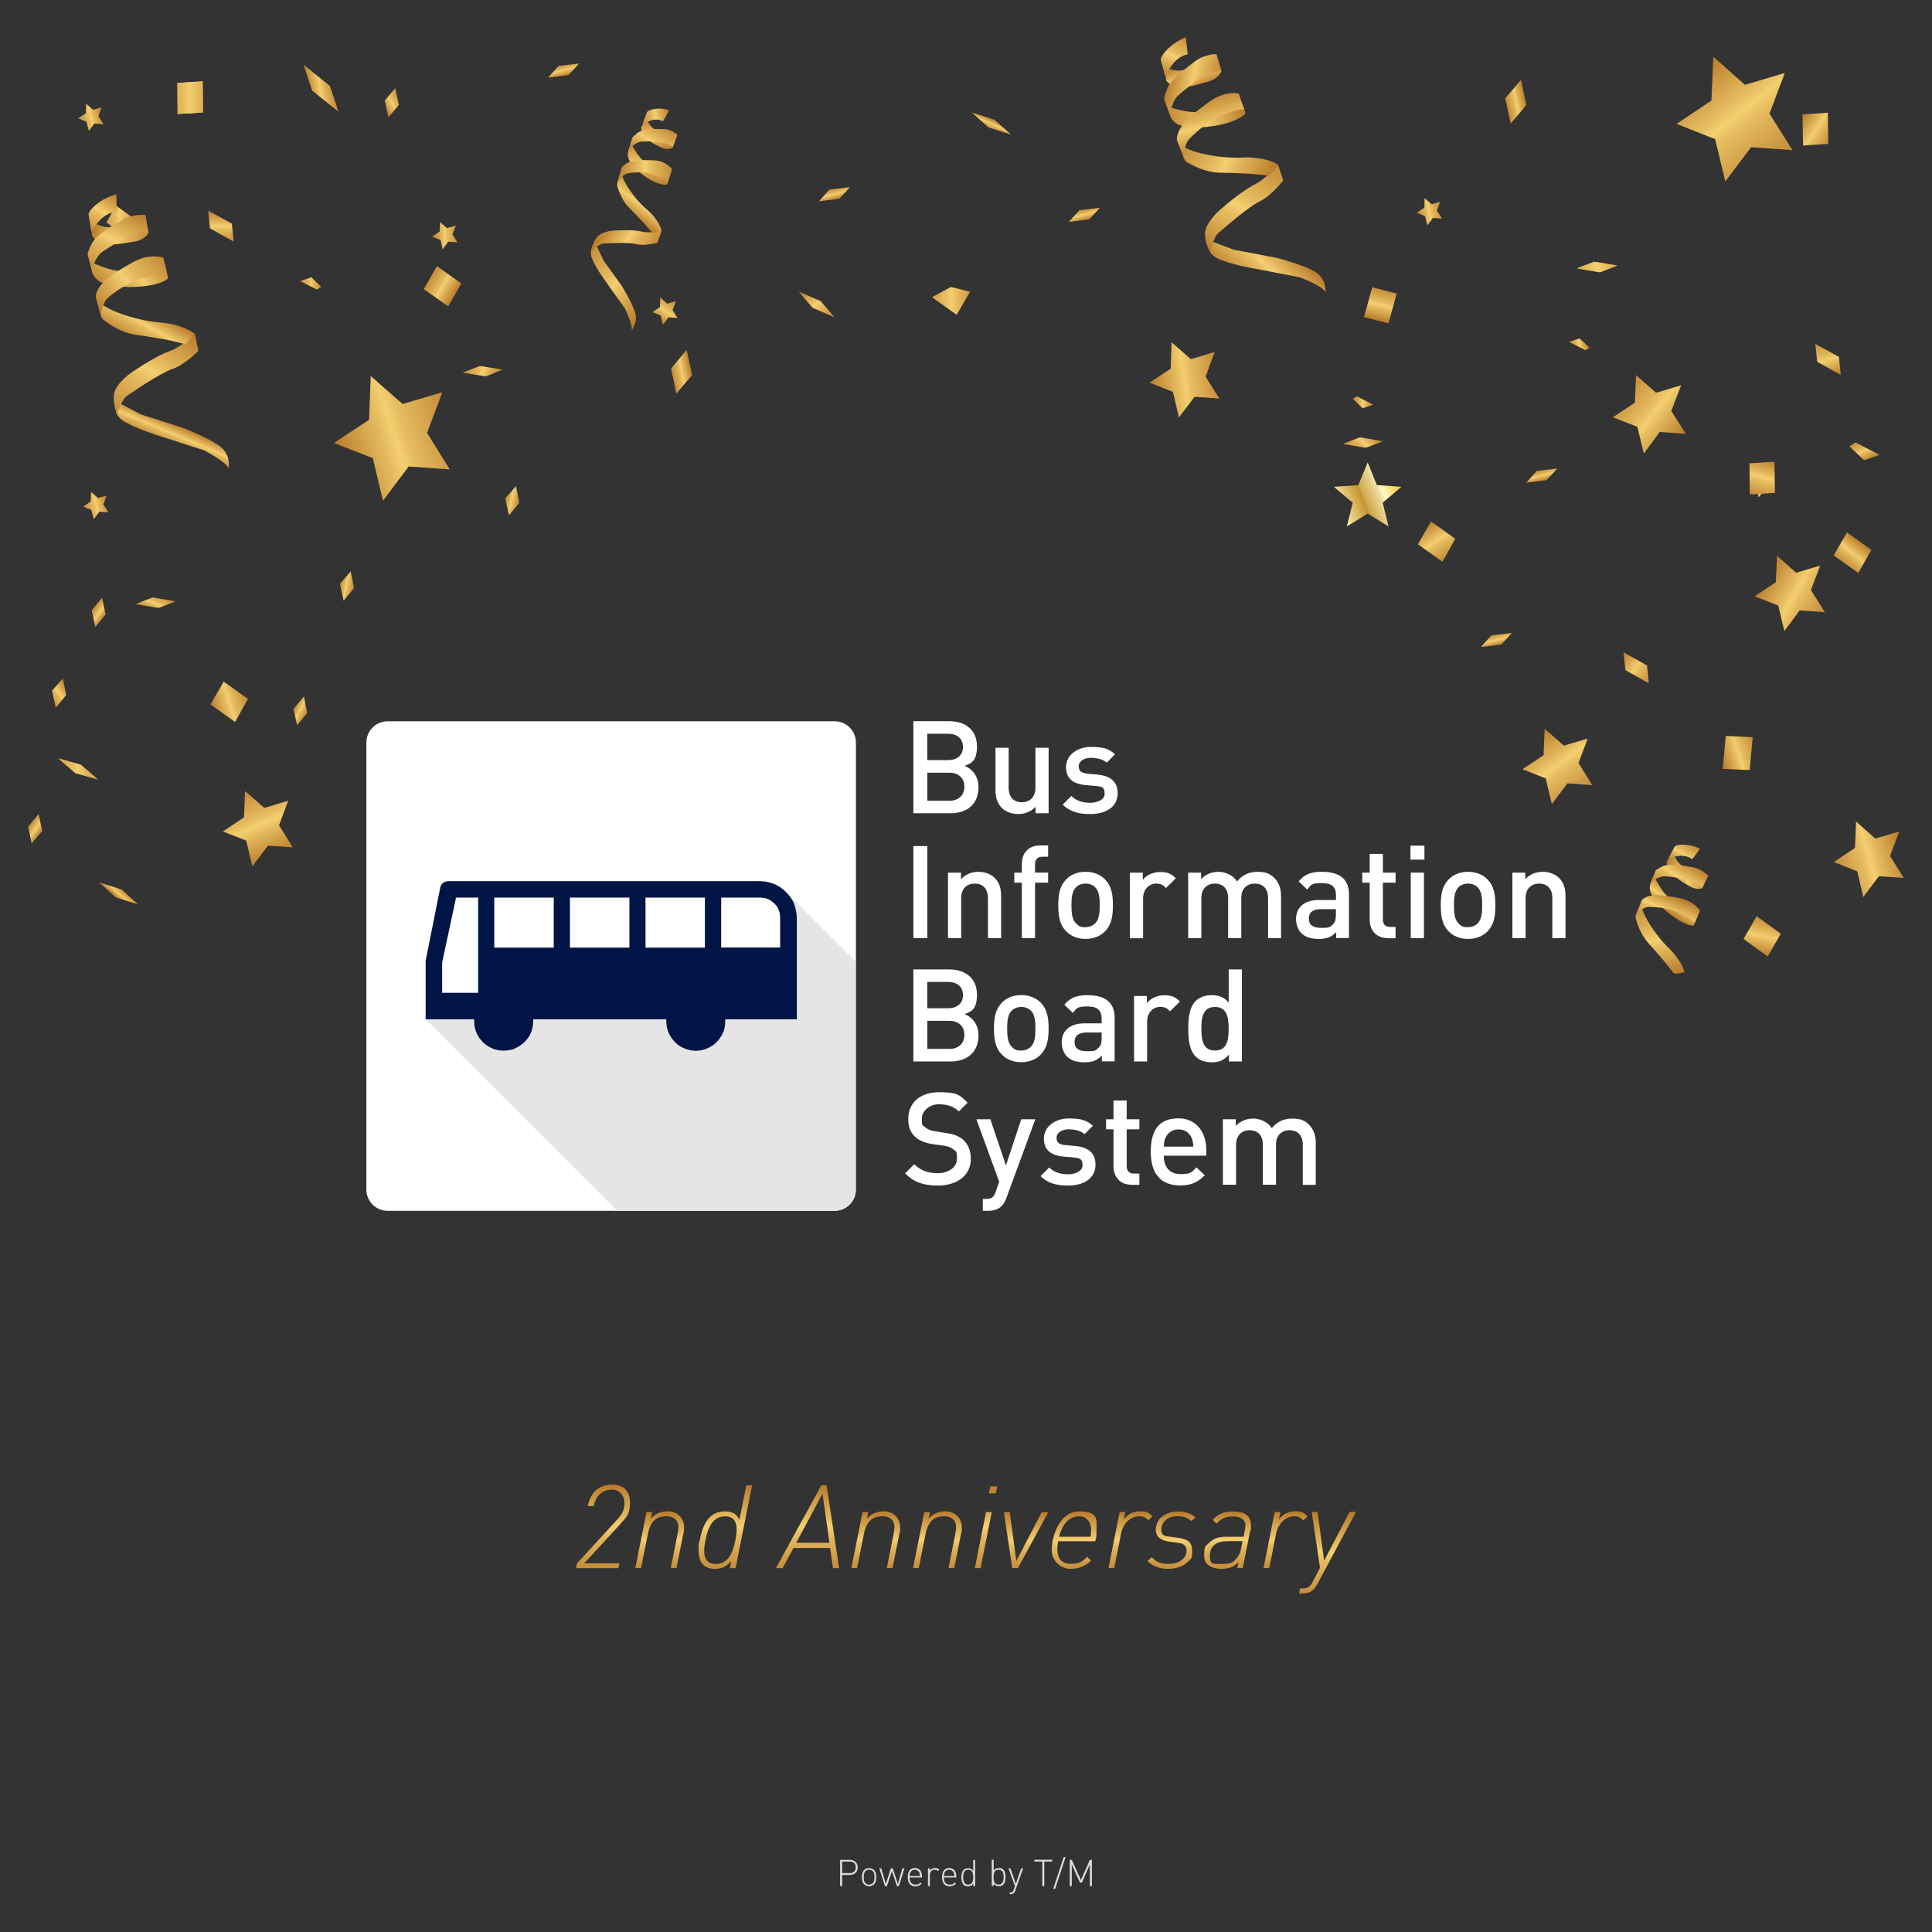 <?xml version="1.0" encoding="UTF-8"?>
<svg id="_レイヤー_1" data-name=" レイヤー 1" xmlns="http://www.w3.org/2000/svg" xmlns:xlink="http://www.w3.org/1999/xlink" version="1.1" viewBox="0 0 1920 1920">
  <rect x="0" y="0" width="1920" height="1920" fill="#333333" stroke="none"/>
  <defs>
    <style>
      .cls-1 {
        fill: url(#Gold_2);
      }

      .cls-1, .cls-2, .cls-3, .cls-4, .cls-5, .cls-6, .cls-7, .cls-8, .cls-9, .cls-10, .cls-11, .cls-12, .cls-13, .cls-14, .cls-15, .cls-16, .cls-17, .cls-18, .cls-19, .cls-20, .cls-21, .cls-22, .cls-23, .cls-24, .cls-25, .cls-26, .cls-27, .cls-28, .cls-29, .cls-30, .cls-31, .cls-32, .cls-33, .cls-34, .cls-35, .cls-36, .cls-37, .cls-38, .cls-39, .cls-40, .cls-41, .cls-42, .cls-43, .cls-44, .cls-45, .cls-46, .cls-47, .cls-48, .cls-49, .cls-50, .cls-51, .cls-52, .cls-53, .cls-54, .cls-55, .cls-56, .cls-57, .cls-58, .cls-59, .cls-60, .cls-61, .cls-62, .cls-63, .cls-64, .cls-65, .cls-66, .cls-67, .cls-68, .cls-69, .cls-70, .cls-71, .cls-72, .cls-73, .cls-74, .cls-75, .cls-76, .cls-77, .cls-78, .cls-79, .cls-80, .cls-81, .cls-82, .cls-83, .cls-84, .cls-85, .cls-86, .cls-87, .cls-88, .cls-89, .cls-90, .cls-91, .cls-92, .cls-93, .cls-94, .cls-95, .cls-96, .cls-97, .cls-98, .cls-99, .cls-100, .cls-101, .cls-102, .cls-103, .cls-104, .cls-105, .cls-106, .cls-107, .cls-108, .cls-109, .cls-110, .cls-111, .cls-112 {
        stroke-width: 0px;
      }

      .cls-113 {
        clip-path: url(#clippath);
      }

      .cls-2 {
        fill: #dcdddd;
      }

      .cls-114 {
        clip-path: url(#clippath-1);
      }

      .cls-115 {
        clip-path: url(#clippath-4);
      }

      .cls-116 {
        clip-path: url(#clippath-3);
      }

      .cls-117 {
        clip-path: url(#clippath-2);
      }

      .cls-118 {
        clip-path: url(#clippath-6);
      }

      .cls-119 {
        clip-path: url(#clippath-5);
      }

      .cls-3 {
        fill: #001545;
      }

      .cls-4 {
        fill: url(#Gold_26);
        fill-rule: evenodd;
      }

      .cls-5 {
        fill: url(#Gold_2-113);
      }

      .cls-6 {
        fill: url(#Gold_2-110);
      }

      .cls-7 {
        fill: url(#Gold_2-114);
      }

      .cls-8 {
        fill: url(#Gold_2-112);
      }

      .cls-9 {
        fill: url(#Gold_2-111);
      }

      .cls-10 {
        fill: url(#Gold_2-108);
      }

      .cls-11 {
        fill: url(#Gold_2-104);
      }

      .cls-12 {
        fill: url(#Gold_2-106);
      }

      .cls-13 {
        fill: url(#Gold_2-109);
      }

      .cls-14 {
        fill: url(#Gold_2-103);
      }

      .cls-15 {
        fill: url(#Gold_2-100);
      }

      .cls-16 {
        fill: url(#Gold_2-107);
      }

      .cls-17 {
        fill: url(#Gold_2-101);
      }

      .cls-18 {
        fill: url(#Gold_2-105);
      }

      .cls-19 {
        fill: url(#Gold_2-102);
      }

      .cls-120 {
        fill: url(#Gold_2-9);
      }

      .cls-20 {
        fill: #fff;
      }

      .cls-21 {
        fill: url(#Gold_2-8);
      }

      .cls-22 {
        fill: url(#Gold_2-6);
      }

      .cls-23 {
        fill: url(#Gold_2-7);
      }

      .cls-24 {
        fill: url(#Gold_2-4);
      }

      .cls-25 {
        fill: url(#Gold_2-3);
      }

      .cls-26 {
        fill: url(#Gold_2-2);
      }

      .cls-27 {
        fill: url(#Gold_2-5);
      }

      .cls-28 {
        fill: url(#Gold_2-76);
      }

      .cls-29 {
        fill: url(#Gold_2-78);
      }

      .cls-30 {
        fill: url(#Gold_2-77);
      }

      .cls-31 {
        fill: url(#Gold_2-69);
      }

      .cls-32 {
        fill: url(#Gold_2-68);
      }

      .cls-33 {
        fill: url(#Gold_2-64);
      }

      .cls-34 {
        fill: url(#Gold_2-65);
      }

      .cls-35 {
        fill: url(#Gold_2-61);
      }

      .cls-36 {
        fill: url(#Gold_2-63);
      }

      .cls-37 {
        fill: url(#Gold_2-62);
      }

      .cls-38 {
        fill: url(#Gold_2-60);
      }

      .cls-39 {
        fill: url(#Gold_2-71);
      }

      .cls-40 {
        fill: url(#Gold_2-79);
      }

      .cls-41 {
        fill: url(#Gold_2-74);
      }

      .cls-42 {
        fill: url(#Gold_2-72);
      }

      .cls-43 {
        fill: url(#Gold_2-73);
      }

      .cls-44 {
        fill: url(#Gold_2-70);
      }

      .cls-45 {
        fill: url(#Gold_2-75);
      }

      .cls-46 {
        fill: url(#Gold_2-67);
      }

      .cls-47 {
        fill: url(#Gold_2-66);
      }

      .cls-48 {
        fill: url(#Gold_2-97);
      }

      .cls-49 {
        fill: url(#Gold_2-98);
      }

      .cls-50 {
        fill: url(#Gold_2-80);
      }

      .cls-51 {
        fill: url(#Gold_2-81);
      }

      .cls-52 {
        fill: url(#Gold_2-91);
      }

      .cls-53 {
        fill: url(#Gold_2-92);
      }

      .cls-54 {
        fill: url(#Gold_2-90);
      }

      .cls-55 {
        fill: url(#Gold_2-89);
      }

      .cls-56 {
        fill: url(#Gold_2-87);
      }

      .cls-57 {
        fill: url(#Gold_2-88);
      }

      .cls-58 {
        fill: url(#Gold_2-86);
      }

      .cls-59 {
        fill: url(#Gold_2-83);
      }

      .cls-60 {
        fill: url(#Gold_2-82);
      }

      .cls-61 {
        fill: url(#Gold_2-84);
      }

      .cls-62 {
        fill: url(#Gold_2-99);
      }

      .cls-63 {
        fill: url(#Gold_2-96);
      }

      .cls-64 {
        fill: url(#Gold_2-85);
      }

      .cls-65 {
        fill: url(#Gold_2-95);
      }

      .cls-66 {
        fill: url(#Gold_2-94);
      }

      .cls-67 {
        fill: url(#Gold_2-93);
      }

      .cls-68 {
        fill: url(#Gold_2-34);
      }

      .cls-69 {
        fill: url(#Gold_2-30);
      }

      .cls-70 {
        fill: url(#Gold_2-38);
      }

      .cls-71 {
        fill: url(#Gold_2-36);
      }

      .cls-72 {
        fill: url(#Gold_2-35);
      }

      .cls-73 {
        fill: url(#Gold_2-37);
      }

      .cls-74 {
        fill: url(#Gold_2-31);
      }

      .cls-75 {
        fill: url(#Gold_2-33);
      }

      .cls-76 {
        fill: url(#Gold_2-32);
      }

      .cls-77 {
        fill: url(#Gold_2-27);
      }

      .cls-78 {
        fill: url(#Gold_2-20);
      }

      .cls-79 {
        fill: url(#Gold_2-26);
      }

      .cls-80 {
        fill: url(#Gold_2-25);
      }

      .cls-81 {
        fill: url(#Gold_2-28);
      }

      .cls-82 {
        fill: url(#Gold_2-23);
      }

      .cls-83 {
        fill: url(#Gold_2-24);
      }

      .cls-84 {
        fill: url(#Gold_2-22);
      }

      .cls-85 {
        fill: url(#Gold_2-21);
      }

      .cls-86 {
        fill: url(#Gold_2-39);
      }

      .cls-87 {
        fill: url(#Gold_2-41);
      }

      .cls-88 {
        fill: url(#Gold_2-48);
      }

      .cls-89 {
        fill: url(#Gold_2-42);
      }

      .cls-90 {
        fill: url(#Gold_2-40);
      }

      .cls-91 {
        fill: url(#Gold_2-46);
      }

      .cls-92 {
        fill: url(#Gold_2-45);
      }

      .cls-93 {
        fill: url(#Gold_2-47);
      }

      .cls-94 {
        fill: url(#Gold_2-43);
      }

      .cls-95 {
        fill: url(#Gold_2-44);
      }

      .cls-96 {
        fill: url(#Gold_2-59);
      }

      .cls-97 {
        fill: url(#Gold_2-19);
      }

      .cls-98 {
        fill: url(#Gold_2-16);
      }

      .cls-99 {
        fill: url(#Gold_2-11);
      }

      .cls-100 {
        fill: url(#Gold_2-14);
      }

      .cls-101 {
        fill: url(#Gold_2-17);
      }

      .cls-102 {
        fill: url(#Gold_2-13);
      }

      .cls-103 {
        fill: url(#Gold_2-10);
      }

      .cls-104 {
        fill: url(#Gold_2-54);
      }

      .cls-105 {
        fill: url(#Gold_2-53);
      }

      .cls-106 {
        fill: url(#Gold_2-51);
      }

      .cls-107 {
        fill: url(#Gold_2-50);
      }

      .cls-108 {
        fill: url(#Gold_2-56);
      }

      .cls-109 {
        fill: url(#Gold_2-58);
      }

      .cls-110 {
        fill: url(#Gold_2-57);
      }

      .cls-111 {
        fill: url(#Gold_2-55);
      }

      .cls-121 {
        fill: url(#Gold_2-29);
      }

      .cls-122 {
        fill: url(#Gold_2-49);
      }

      .cls-123 {
        fill: url(#Gold_2-52);
      }

      .cls-124 {
        fill: url(#Gold_2-18);
      }

      .cls-125 {
        fill: url(#Gold_2-15);
      }

      .cls-126 {
        fill: url(#Gold_2-12);
      }

      .cls-112 {
        fill: #e5e5e5;
      }
    </style>
    <linearGradient id="Gold_26" data-name="Gold 26" x1="775.8" y1="908.2" x2="841" y2="908.2" gradientTransform="translate(2458.9 1018.8) rotate(157.2)" gradientUnits="userSpaceOnUse">
      <stop offset="0" stop-color="#fbc926"/>
      <stop offset=".3" stop-color="#fffbcc"/>
      <stop offset=".3" stop-color="#f8efba"/>
      <stop offset=".4" stop-color="#e7d18d"/>
      <stop offset=".6" stop-color="#cca246"/>
      <stop offset=".6" stop-color="#c3922e"/>
      <stop offset=".9" stop-color="#eed688"/>
      <stop offset="1" stop-color="#fffbcc"/>
    </linearGradient>
    <linearGradient id="Gold_2" data-name="Gold 2" x1="885.7" y1="1141.2" x2="1003.5" y2="1141.2" gradientTransform="translate(1627.9 1245.1) rotate(163)" gradientUnits="userSpaceOnUse">
      <stop offset="0" stop-color="#b77a2a"/>
      <stop offset="0" stop-color="#c48c39"/>
      <stop offset=".4" stop-color="#e6bc60"/>
      <stop offset=".5" stop-color="#f4cf6f"/>
      <stop offset=".6" stop-color="#e6bc60"/>
      <stop offset=".9" stop-color="#c48c39"/>
      <stop offset="1" stop-color="#b77a2a"/>
    </linearGradient>
    <linearGradient id="Gold_2-2" data-name="Gold 2" x1="383.8" y1="1242.7" x2="455.2" y2="1242.7" gradientTransform="translate(1222.9 -68.9) rotate(66)" xlink:href="#Gold_2"/>
    <linearGradient id="Gold_2-3" data-name="Gold 2" x1="1048.8" y1="1272.4" x2="1122" y2="1272.4" gradientTransform="translate(1160.4 2383.6) rotate(-126)" xlink:href="#Gold_2"/>
    <linearGradient id="Gold_2-4" data-name="Gold 2" x1="263" y1="-35.9" x2="288.5" y2="-35.9" gradientTransform="translate(-168.3 218.1) rotate(-14.2)" xlink:href="#Gold_2"/>
    <linearGradient id="Gold_2-5" data-name="Gold 2" x1="173.4" y1="339.4" x2="198.8" y2="339.4" gradientTransform="translate(-168.3 218.1) rotate(-14.2)" xlink:href="#Gold_2"/>
    <linearGradient id="Gold_2-6" data-name="Gold 2" x1="1011.6" y1="1099.6" x2="1036.6" y2="1099.6" gradientTransform="translate(1513.3 1287.4) rotate(177.5)" xlink:href="#Gold_2"/>
    <linearGradient id="Gold_2-7" data-name="Gold 2" x1="618.3" y1="1058.8" x2="644.8" y2="1058.8" gradientTransform="translate(1888.2 440.4) rotate(126.9)" xlink:href="#Gold_2"/>
    <linearGradient id="Gold_2-8" data-name="Gold 2" x1="843.9" y1="1044.1" x2="912.3" y2="1044.1" gradientTransform="translate(2186.8 1292.9) rotate(172.3)" xlink:href="#Gold_2"/>
    <linearGradient id="Gold_2-9" data-name="Gold 2" x1="926.4" y1="299" x2="963.9" y2="299" gradientTransform="matrix(1,0,0,1,0,0)" xlink:href="#Gold_2"/>
    <linearGradient id="Gold_2-10" data-name="Gold 2" x1="926.4" y1="299" x2="963.9" y2="299" gradientTransform="matrix(1,0,0,1,0,0)" xlink:href="#Gold_2"/>
    <clipPath id="clippath">
      <polygon class="cls-103" points="926.4 295.4 945 285.3 963.9 290 950.7 312.7 926.4 295.4"/>
    </clipPath>
    <linearGradient id="Gold_2-11" data-name="Gold 2" x1="915.7" y1="292.6" x2="974.8" y2="292.6" gradientTransform="matrix(1,0,0,1,0,0)" xlink:href="#Gold_2"/>
    <linearGradient id="Gold_2-12" data-name="Gold 2" x1="176.2" y1="97.1" x2="201.8" y2="97.1" gradientTransform="matrix(1,0,0,1,0,0)" xlink:href="#Gold_2"/>
    <linearGradient id="Gold_2-13" data-name="Gold 2" x1="176.2" y1="97.1" x2="201.8" y2="97.1" gradientTransform="matrix(1,0,0,1,0,0)" xlink:href="#Gold_2"/>
    <clipPath id="clippath-1">
      <polygon class="cls-102" points="176.2 82.4 201.5 80.8 201.8 111.8 176.5 113.3 176.2 82.4"/>
    </clipPath>
    <linearGradient id="Gold_2-14" data-name="Gold 2" x1="153.7" y1="97.1" x2="224.3" y2="97.1" gradientTransform="matrix(1,0,0,1,0,0)" xlink:href="#Gold_2"/>
    <linearGradient id="Gold_2-15" data-name="Gold 2" x1="57.8" y1="764.2" x2="97.4" y2="764.2" gradientTransform="matrix(1,0,0,1,0,0)" xlink:href="#Gold_2"/>
    <linearGradient id="Gold_2-16" data-name="Gold 2" x1="57.8" y1="764.2" x2="97.4" y2="764.2" gradientTransform="matrix(1,0,0,1,0,0)" xlink:href="#Gold_2"/>
    <clipPath id="clippath-2">
      <polygon class="cls-98" points="80.4 760.1 97.4 774.7 74.9 768.3 57.8 753.6 80.4 760.1"/>
    </clipPath>
    <linearGradient id="Gold_2-17" data-name="Gold 2" x1="45.4" y1="764.2" x2="109.9" y2="764.2" gradientTransform="matrix(1,0,0,1,0,0)" xlink:href="#Gold_2"/>
    <linearGradient id="Gold_2-18" data-name="Gold 2" x1="105.8" y1="219" x2="132.8" y2="219" gradientTransform="matrix(1,0,0,1,0,0)" xlink:href="#Gold_2"/>
    <linearGradient id="Gold_2-19" data-name="Gold 2" x1="105.8" y1="219" x2="132.8" y2="219" gradientTransform="matrix(1,0,0,1,0,0)" xlink:href="#Gold_2"/>
    <clipPath id="clippath-3">
      <polygon class="cls-97" points="105.8 221 115.3 204.5 132.8 217.1 123.3 233.6 105.8 221"/>
    </clipPath>
    <linearGradient id="Gold_2-20" data-name="Gold 2" x1="97.9" y1="219.1" x2="140.8" y2="219.1" gradientTransform="matrix(1,0,0,1,0,0)" xlink:href="#Gold_2"/>
    <linearGradient id="Gold_2-21" data-name="Gold 2" x1="728.4" y1="201.2" x2="748.1" y2="201.2" gradientTransform="translate(-301 1032.9) rotate(-67.1)" xlink:href="#Gold_2"/>
    <linearGradient id="Gold_2-22" data-name="Gold 2" x1="613.2" y1="136.4" x2="722.1" y2="136.4" gradientTransform="translate(-316.3 864.6) rotate(-57.9)" xlink:href="#Gold_2"/>
    <linearGradient id="Gold_2-23" data-name="Gold 2" x1="694.9" y1="97.7" x2="728.8" y2="97.7" gradientTransform="translate(-291.2 894.8) rotate(-60.7)" xlink:href="#Gold_2"/>
    <linearGradient id="Gold_2-24" data-name="Gold 2" x1="502" y1="49.9" x2="565.2" y2="49.9" gradientTransform="translate(-296.1 592.9) rotate(-42.6)" xlink:href="#Gold_2"/>
    <linearGradient id="Gold_2-25" data-name="Gold 2" x1="680.6" y1="1299.2" x2="765.1" y2="1299.2" gradientTransform="translate(1520 805.5) rotate(139.7)" xlink:href="#Gold_2"/>
    <linearGradient id="Gold_2-26" data-name="Gold 2" x1="1152.9" y1="966.4" x2="1207.8" y2="966.4" gradientTransform="translate(1048.7 1437.4) rotate(-166.8)" xlink:href="#Gold_2"/>
    <linearGradient id="Gold_2-27" data-name="Gold 2" x1="711.2" y1="32.1" x2="784.8" y2="32.1" gradientTransform="translate(-264.6 884.7) rotate(-61.8)" xlink:href="#Gold_2"/>
    <linearGradient id="Gold_2-28" data-name="Gold 2" x1="641.8" y1="-10.9" x2="687.1" y2="-10.9" gradientTransform="translate(-278.7 755.6) rotate(-54.1)" xlink:href="#Gold_2"/>
    <linearGradient id="Gold_2-29" data-name="Gold 2" x1="298.6" y1="281.7" x2="319.1" y2="281.7" gradientTransform="matrix(1,0,0,1,0,0)" xlink:href="#Gold_2"/>
    <linearGradient id="Gold_2-30" data-name="Gold 2" x1="298.6" y1="281.7" x2="319.1" y2="281.7" gradientTransform="matrix(1,0,0,1,0,0)" xlink:href="#Gold_2"/>
    <clipPath id="clippath-4">
      <polygon class="cls-69" points="298.6 279.4 309.3 275.7 319.1 285 315 287.6 298.6 279.4"/>
    </clipPath>
    <linearGradient id="Gold_2-31" data-name="Gold 2" x1="298" y1="280.6" x2="320.5" y2="280.6" gradientTransform="matrix(1,0,0,1,0,0)" xlink:href="#Gold_2"/>
    <linearGradient id="Gold_2-32" data-name="Gold 2" x1="1039.6" y1="1132.9" x2="1054.2" y2="1132.9" gradientTransform="translate(1275.7 1836.1) rotate(-167.1)" xlink:href="#Gold_2"/>
    <linearGradient id="Gold_2-33" data-name="Gold 2" x1="1180.7" y1="1013.3" x2="1195.3" y2="1013.3" gradientTransform="translate(1275.7 1836.1) rotate(-167.1)" xlink:href="#Gold_2"/>
    <linearGradient id="Gold_2-34" data-name="Gold 2" x1="63.2" y1="937.2" x2="77.1" y2="937.2" gradientTransform="translate(584.4 -195.7) rotate(35.4)" xlink:href="#Gold_2"/>
    <linearGradient id="Gold_2-35" data-name="Gold 2" x1="603.2" y1="1327.2" x2="621.7" y2="1327.2" gradientTransform="translate(1616 567.6) rotate(113.5)" xlink:href="#Gold_2"/>
    <linearGradient id="Gold_2-36" data-name="Gold 2" x1="993.3" y1="1131.1" x2="1030.4" y2="1131.1" gradientTransform="translate(1532.9 1472.1) rotate(162.5)" xlink:href="#Gold_2"/>
    <linearGradient id="Gold_2-37" data-name="Gold 2" x1="266.4" y1="490.2" x2="296.3" y2="490.2" gradientTransform="translate(443.4 -280.7) rotate(30.2)" xlink:href="#Gold_2"/>
    <linearGradient id="Gold_2-38" data-name="Gold 2" x1="795.7" y1="860.1" x2="833.7" y2="860.1" gradientTransform="translate(2764 1321.1) rotate(162.4)" xlink:href="#Gold_2"/>
    <linearGradient id="Gold_2-39" data-name="Gold 2" x1="739.9" y1="343.7" x2="759.2" y2="343.7" gradientTransform="translate(-125.2 180.5) rotate(-11.4)" xlink:href="#Gold_2"/>
    <linearGradient id="Gold_2-40" data-name="Gold 2" x1="961.7" y1="1163.5" x2="988.4" y2="1163.5" gradientTransform="translate(1470.4 1077) rotate(170.6)" xlink:href="#Gold_2"/>
    <linearGradient id="Gold_2-41" data-name="Gold 2" x1="396.7" y1="430.6" x2="435.3" y2="430.6" gradientTransform="translate(157.3 -135.7) rotate(11.4)" xlink:href="#Gold_2"/>
    <linearGradient id="Gold_2-42" data-name="Gold 2" x1="1421" y1="431.8" x2="1430.6" y2="431.8" gradientTransform="translate(19.4 1257) rotate(-66.4)" xlink:href="#Gold_2"/>
    <linearGradient id="Gold_2-43" data-name="Gold 2" x1="892.7" y1="1329.2" x2="902.5" y2="1329.2" gradientTransform="translate(1707.5 1101.7) rotate(131.7)" xlink:href="#Gold_2"/>
    <linearGradient id="Gold_2-44" data-name="Gold 2" x1="1821.2" y1="998.4" x2="1892" y2="998.4" gradientTransform="translate(-202.3 404.1) rotate(-16)" xlink:href="#Gold_2"/>
    <linearGradient id="Gold_2-45" data-name="Gold 2" x1="1155" y1="504.1" x2="1192" y2="504.1" gradientTransform="translate(2487.7 -113) rotate(102)" xlink:href="#Gold_2"/>
    <linearGradient id="Gold_2-46" data-name="Gold 2" x1="1329.7" y1="1276.8" x2="1451.2" y2="1276.8" gradientTransform="translate(1589.6 1994.2) rotate(-128.3)" xlink:href="#Gold_2"/>
    <linearGradient id="Gold_2-47" data-name="Gold 2" x1="790.4" y1="1031.5" x2="815.5" y2="1031.5" gradientTransform="translate(2406.7 1067.7) rotate(168.9)" xlink:href="#Gold_2"/>
    <linearGradient id="Gold_2-48" data-name="Gold 2" x1="954" y1="1236.1" x2="1023" y2="1236.1" gradientTransform="translate(2035.3 2153.4) rotate(-150.5)" xlink:href="#Gold_2"/>
    <linearGradient id="Gold_2-49" data-name="Gold 2" x1="1744" y1="479.8" x2="1758.1" y2="479.8" gradientTransform="matrix(1,0,0,1,0,0)" xlink:href="#Gold_2"/>
    <linearGradient id="Gold_2-50" data-name="Gold 2" x1="1744" y1="479.8" x2="1758.1" y2="479.8" gradientTransform="matrix(1,0,0,1,0,0)" xlink:href="#Gold_2"/>
    <clipPath id="clippath-5">
      <polygon class="cls-107" points="1758.1 482 1747.7 494.1 1744 477.7 1754.4 465.6 1758.1 482"/>
    </clipPath>
    <linearGradient id="Gold_2-51" data-name="Gold 2" x1="1739.1" y1="479.9" x2="1763" y2="479.9" gradientTransform="matrix(1,0,0,1,0,0)" xlink:href="#Gold_2"/>
    <linearGradient id="Gold_2-52" data-name="Gold 2" x1="1567.1" y1="265.3" x2="1607.3" y2="265.3" gradientTransform="matrix(1,0,0,1,0,0)" xlink:href="#Gold_2"/>
    <linearGradient id="Gold_2-53" data-name="Gold 2" x1="1567.1" y1="265.3" x2="1607.3" y2="265.3" gradientTransform="matrix(1,0,0,1,0,0)" xlink:href="#Gold_2"/>
    <clipPath id="clippath-6">
      <polygon class="cls-105" points="1584.2 260.1 1607.3 263.9 1590 270.6 1567.1 266.7 1584.2 260.1"/>
    </clipPath>
    <linearGradient id="Gold_2-54" data-name="Gold 2" x1="1536.1" y1="265.2" x2="1638.4" y2="265.2" gradientTransform="matrix(1,0,0,1,0,0)" xlink:href="#Gold_2"/>
    <linearGradient id="Gold_2-55" data-name="Gold 2" x1="1316.1" y1="230.7" x2="1391.1" y2="230.7" gradientTransform="translate(730.4 -614.9) rotate(38.6)" xlink:href="#Gold_2"/>
    <linearGradient id="Gold_2-56" data-name="Gold 2" x1="1627.3" y1="424.3" x2="1646.1" y2="424.3" gradientTransform="translate(-119.7 267.1) rotate(-12)" xlink:href="#Gold_2"/>
    <linearGradient id="Gold_2-57" data-name="Gold 2" x1="1490" y1="705.9" x2="1519.3" y2="705.9" gradientTransform="translate(-188.6 1057.5) rotate(-47)" xlink:href="#Gold_2"/>
    <linearGradient id="Gold_2-58" data-name="Gold 2" x1="1196.7" y1="1152.2" x2="1236.6" y2="1152.2" gradientTransform="translate(1117.2 2184.8) rotate(-122.8)" xlink:href="#Gold_2"/>
    <linearGradient id="Gold_2-59" data-name="Gold 2" x1="1825.7" y1="1038.3" x2="1853.5" y2="1038.3" gradientTransform="translate(-123.2 1326.2) rotate(-51)" xlink:href="#Gold_2"/>
    <linearGradient id="Gold_2-60" data-name="Gold 2" x1="684.6" y1="545.6" x2="715.6" y2="545.6" gradientTransform="translate(2065.2 -250.5) rotate(103.5)" xlink:href="#Gold_2"/>
    <linearGradient id="Gold_2-61" data-name="Gold 2" x1="1670.8" y1="1127.8" x2="1708.8" y2="1127.8" gradientTransform="translate(207.3 1795.6) rotate(-74.3)" xlink:href="#Gold_2"/>
    <linearGradient id="Gold_2-62" data-name="Gold 2" x1="1284.3" y1="149.2" x2="1306.2" y2="149.2" gradientTransform="translate(1404.9 -777) rotate(63.3)" xlink:href="#Gold_2"/>
    <linearGradient id="Gold_2-63" data-name="Gold 2" x1="1597" y1="181.7" x2="1616.4" y2="181.7" gradientTransform="translate(-101.8 267.4) rotate(-12.4)" xlink:href="#Gold_2"/>
    <linearGradient id="Gold_2-64" data-name="Gold 2" x1="900.8" y1="1071" x2="921.3" y2="1071" gradientTransform="translate(2208.1 1517.2) rotate(-177)" xlink:href="#Gold_2"/>
    <linearGradient id="Gold_2-65" data-name="Gold 2" x1="240.6" y1="678.2" x2="251.9" y2="678.2" gradientTransform="translate(1157.1 -335.3) rotate(75.8)" xlink:href="#Gold_2"/>
    <linearGradient id="Gold_2-66" data-name="Gold 2" x1="425.9" y1="447.5" x2="437.2" y2="447.5" gradientTransform="translate(1157.1 -335.3) rotate(75.8)" xlink:href="#Gold_2"/>
    <linearGradient id="Gold_2-67" data-name="Gold 2" x1="506.7" y1="211.8" x2="518" y2="211.8" gradientTransform="translate(1157.1 -335.3) rotate(75.8)" xlink:href="#Gold_2"/>
    <linearGradient id="Gold_2-68" data-name="Gold 2" x1="869.5" y1="-165.3" x2="880.8" y2="-165.3" gradientTransform="translate(1157.1 -335.3) rotate(75.8)" xlink:href="#Gold_2"/>
    <linearGradient id="Gold_2-69" data-name="Gold 2" x1="1016.9" y1="-81.4" x2="1028.1" y2="-81.4" gradientTransform="translate(1157.1 -335.3) rotate(75.8)" xlink:href="#Gold_2"/>
    <linearGradient id="Gold_2-70" data-name="Gold 2" x1="1130" y1="122.9" x2="1167.5" y2="122.9" gradientTransform="translate(1551 -767.1) rotate(70.6)" xlink:href="#Gold_2"/>
    <linearGradient id="Gold_2-71" data-name="Gold 2" x1="1011" y1="1213.5" x2="1049.6" y2="1213.5" gradientTransform="translate(1729.1 2252.2) rotate(-143.4)" xlink:href="#Gold_2"/>
    <linearGradient id="Gold_2-72" data-name="Gold 2" x1="1157.2" y1="1295.2" x2="1194.8" y2="1295.2" gradientTransform="translate(2055.8 1859.5) rotate(-146)" xlink:href="#Gold_2"/>
    <linearGradient id="Gold_2-73" data-name="Gold 2" x1="1242.7" y1="838.6" x2="1283.6" y2="838.6" gradientTransform="translate(840.6 1818.4) rotate(-124.7)" xlink:href="#Gold_2"/>
    <linearGradient id="Gold_2-74" data-name="Gold 2" x1="75.4" y1="1141.5" x2="89.4" y2="1141.5" gradientTransform="translate(612.3 -164.6) rotate(34.4)" xlink:href="#Gold_2"/>
    <linearGradient id="Gold_2-75" data-name="Gold 2" x1="1085.9" y1="816.1" x2="1100" y2="816.1" gradientTransform="translate(894.4 1933.4) rotate(-152.7)" xlink:href="#Gold_2"/>
    <linearGradient id="Gold_2-76" data-name="Gold 2" x1="241.4" y1="413.3" x2="264.1" y2="413.3" gradientTransform="translate(-387.9 501.6) rotate(-35.8)" xlink:href="#Gold_2"/>
    <linearGradient id="Gold_2-77" data-name="Gold 2" x1="742.6" y1="1206.8" x2="763" y2="1206.8" gradientTransform="translate(1648.2 764.1) rotate(149.7)" xlink:href="#Gold_2"/>
    <linearGradient id="Gold_2-78" data-name="Gold 2" x1="1056.8" y1="217.8" x2="1087.1" y2="217.8" gradientTransform="translate(-20 1292) rotate(-88.8)" xlink:href="#Gold_2"/>
    <linearGradient id="Gold_2-79" data-name="Gold 2" x1="366.5" y1="496.7" x2="448.3" y2="496.7" gradientTransform="translate(599.5 -357.4) rotate(38.5)" xlink:href="#Gold_2"/>
    <linearGradient id="Gold_2-80" data-name="Gold 2" x1="1177.3" y1="922.5" x2="1231.8" y2="922.5" gradientTransform="translate(1173 1653.5) rotate(-148.7)" xlink:href="#Gold_2"/>
    <linearGradient id="Gold_2-81" data-name="Gold 2" x1="559.4" y1="1059.1" x2="590" y2="1059.1" gradientTransform="translate(1830.3 360) rotate(126)" xlink:href="#Gold_2"/>
    <linearGradient id="Gold_2-82" data-name="Gold 2" x1="368.3" y1="868.1" x2="403.9" y2="868.1" gradientTransform="translate(1553.7 -114.7) rotate(96.9)" xlink:href="#Gold_2"/>
    <linearGradient id="Gold_2-83" data-name="Gold 2" x1="966.2" y1="1102.9" x2="1020.8" y2="1102.9" gradientTransform="translate(1672.5 1237.3) rotate(178)" xlink:href="#Gold_2"/>
    <linearGradient id="Gold_2-84" data-name="Gold 2" x1="317.2" y1="743.3" x2="346.3" y2="743.3" gradientTransform="translate(1360 -273.2) rotate(84)" xlink:href="#Gold_2"/>
    <linearGradient id="Gold_2-85" data-name="Gold 2" x1="501.1" y1="1028.2" x2="539.5" y2="1028.2" gradientTransform="translate(1795.9 250.4) rotate(122.3)" xlink:href="#Gold_2"/>
    <linearGradient id="Gold_2-86" data-name="Gold 2" x1="708" y1="95" x2="736.6" y2="95" gradientTransform="translate(-77.1 122.2) rotate(-8)" xlink:href="#Gold_2"/>
    <linearGradient id="Gold_2-87" data-name="Gold 2" x1="1475.1" y1="526.1" x2="1532.2" y2="526.1" gradientTransform="translate(-144.6 1017.3) rotate(-47.5)" xlink:href="#Gold_2"/>
    <linearGradient id="Gold_2-88" data-name="Gold 2" x1="555.6" y1="724.3" x2="665" y2="724.3" gradientTransform="translate(2164.6 26.2) rotate(119.1)" xlink:href="#Gold_2"/>
    <linearGradient id="Gold_2-89" data-name="Gold 2" x1="963.6" y1="139.2" x2="1059" y2="139.2" gradientTransform="translate(355.6 -385) rotate(24.4)" xlink:href="#Gold_2"/>
    <linearGradient id="Gold_2-90" data-name="Gold 2" x1="1163.1" y1="110.1" x2="1238.9" y2="110.1" gradientTransform="translate(-1.2 1.9) rotate(0)" xlink:href="#Gold_2"/>
    <linearGradient id="Gold_2-91" data-name="Gold 2" x1="603.3" y1="341.7" x2="653" y2="341.7" gradientTransform="translate(1357.9 -574.5) rotate(74)" xlink:href="#Gold_2"/>
    <linearGradient id="Gold_2-92" data-name="Gold 2" x1="1461.6" y1="922.8" x2="1488.9" y2="922.8" gradientTransform="translate(937.9 1795) rotate(-113.8)" xlink:href="#Gold_2"/>
    <linearGradient id="Gold_2-93" data-name="Gold 2" x1="1003.5" y1="1126.8" x2="1053.5" y2="1126.8" gradientTransform="translate(1963.2 1396.1) rotate(-168.3)" xlink:href="#Gold_2"/>
    <linearGradient id="Gold_2-94" data-name="Gold 2" x1="497.5" y1="726" x2="542.3" y2="726" gradientTransform="translate(2051.5 -65) rotate(117.8)" xlink:href="#Gold_2"/>
    <linearGradient id="Gold_2-95" data-name="Gold 2" x1="1266.1" y1="554.6" x2="1339.5" y2="554.6" gradientTransform="translate(1951.4 -449.5) rotate(79.3)" xlink:href="#Gold_2"/>
    <linearGradient id="Gold_2-96" data-name="Gold 2" x1="985.4" y1="616.5" x2="1007.7" y2="616.5" gradientTransform="translate(2724.4 402.2) rotate(123.3)" xlink:href="#Gold_2"/>
    <linearGradient id="Gold_2-97" data-name="Gold 2" x1="1432" y1="1298.6" x2="1465.2" y2="1298.6" gradientTransform="translate(-116.5 1701.2) rotate(-66)" xlink:href="#Gold_2"/>
    <linearGradient id="Gold_2-98" data-name="Gold 2" x1="821.6" y1="994.3" x2="863.3" y2="994.3" gradientTransform="translate(2491.6 1884.6) rotate(-178.4)" xlink:href="#Gold_2"/>
    <linearGradient id="Gold_2-99" data-name="Gold 2" x1="1501.5" y1="1248.7" x2="1537.7" y2="1248.7" gradientTransform="translate(-194.5 1501.7) rotate(-58.1)" xlink:href="#Gold_2"/>
    <linearGradient id="Gold_2-100" data-name="Gold 2" x1="960.7" y1="604.1" x2="986.9" y2="604.1" gradientTransform="translate(2709.6 359.7) rotate(122.9)" xlink:href="#Gold_2"/>
    <linearGradient id="Gold_2-101" data-name="Gold 2" x1="599.4" y1="1558.4" x2="599.4" y2="1475.4" gradientTransform="matrix(1,0,0,1,0,0)" xlink:href="#Gold_2"/>
    <linearGradient id="Gold_2-102" data-name="Gold 2" x1="655.7" y1="1558.4" x2="655.7" y2="1502" gradientTransform="matrix(1,0,0,1,0,0)" xlink:href="#Gold_2"/>
    <linearGradient id="Gold_2-103" data-name="Gold 2" x1="720.8" y1="1559.1" x2="720.8" y2="1476.1" gradientTransform="matrix(1,0,0,1,0,0)" xlink:href="#Gold_2"/>
    <linearGradient id="Gold_2-104" data-name="Gold 2" x1="802.5" y1="1558.4" x2="802.5" y2="1476.1" gradientTransform="matrix(1,0,0,1,0,0)" xlink:href="#Gold_2"/>
    <linearGradient id="Gold_2-105" data-name="Gold 2" x1="870.3" y1="1558.4" x2="870.3" y2="1502" gradientTransform="matrix(1,0,0,1,0,0)" xlink:href="#Gold_2"/>
    <linearGradient id="Gold_2-106" data-name="Gold 2" x1="931.7" y1="1558.4" x2="931.7" y2="1502" gradientTransform="matrix(1,0,0,1,0,0)" xlink:href="#Gold_2"/>
    <linearGradient id="Gold_2-107" data-name="Gold 2" x1="980" y1="1558.4" x2="980" y2="1477" gradientTransform="matrix(1,0,0,1,0,0)" xlink:href="#Gold_2"/>
    <linearGradient id="Gold_2-108" data-name="Gold 2" x1="1019.7" y1="1558.4" x2="1019.7" y2="1502.7" gradientTransform="matrix(1,0,0,1,0,0)" xlink:href="#Gold_2"/>
    <linearGradient id="Gold_2-109" data-name="Gold 2" x1="1067.6" y1="1559.1" x2="1067.6" y2="1502" gradientTransform="matrix(1,0,0,1,0,0)" xlink:href="#Gold_2"/>
    <linearGradient id="Gold_2-110" data-name="Gold 2" x1="1123.5" y1="1558.4" x2="1123.5" y2="1502" gradientTransform="matrix(1,0,0,1,0,0)" xlink:href="#Gold_2"/>
    <linearGradient id="Gold_2-111" data-name="Gold 2" x1="1164.2" y1="1559.1" x2="1164.2" y2="1502" gradientTransform="matrix(1,0,0,1,0,0)" xlink:href="#Gold_2"/>
    <linearGradient id="Gold_2-112" data-name="Gold 2" x1="1219.9" y1="1559.1" x2="1219.9" y2="1502" gradientTransform="matrix(1,0,0,1,0,0)" xlink:href="#Gold_2"/>
    <linearGradient id="Gold_2-113" data-name="Gold 2" x1="1277.6" y1="1558.4" x2="1277.6" y2="1502" gradientTransform="matrix(1,0,0,1,0,0)" xlink:href="#Gold_2"/>
    <linearGradient id="Gold_2-114" data-name="Gold 2" x1="1319.3" y1="1583.6" x2="1319.3" y2="1502.7" gradientTransform="matrix(1,0,0,1,0,0)" xlink:href="#Gold_2"/>
  </defs>
  <g>
    <g>
      <path class="cls-20" d="M385.2,716.8h444.3c11.6,0,21.1,9.4,21.1,21.1v444.3c0,11.6-9.4,21.1-21.1,21.1h-444.3c-11.6,0-21.1-9.4-21.1-21.1v-444.4c.1-11.6,9.5-21,21.1-21Z"/>
      <path class="cls-112" d="M850.3,955.6v226.6c0,11.6-9.4,21.1-21.1,21.1h-216l-190.1-190.3h48.1v2.2l.4,4.7,1.1,4.5,1.8,4.2,2.3,3.6,3,3.5,3.3,2.8,3.9,2.4,4.3,1.9,4.4,1,4.8.4,4.8-.4,4.5-1,4.1-1.9,3.9-2.4,3.4-2.8,3-3.5,2.4-3.6,1.8-4.2,1.1-4.5.4-4.7v-2.2h132.2v2.1l.4,4.7,1.1,4.5,1.8,4.1,2.4,3.8,2.9,3.5,3.3,2.9,3.8,2.3,4.3,1.8,4.5,1.2,4.8.4,4.8-.4,4.5-1.2,4.2-1.8,3.9-2.3,3.4-2.9,2.9-3.5,2.4-3.8,1.9-4.1,1-4.5.4-4.7v-2.1h71.1v-101.4l-.4-5.2-1.2-5.1-1.7-4.7-2.6-4.5-3.1-3.9,67.4,67.4Z"/>
      <path class="cls-3" d="M791.4,906.4l-1.2-5.1-1.7-4.7-2.6-4.5-3.1-3.9-3.6-3.5-4.1-3.2-4.3-2.4-4.9-1.8-5.1-1.2-5.4-.4h-310.3l-2.1.4-1.8.6-1.6,1.4-1.1,1.4-.8,1.8-14.7,73.5v58.2h48.2v2.2l.4,4.7,1.1,4.5,1.8,4.2,2.3,3.6,3,3.5,3.3,2.8,3.9,2.4,4.3,1.9,4.4,1,4.8.4,4.8-.4,4.5-1,4.1-1.9,3.9-2.4,3.4-2.8,3-3.5,2.4-3.6,1.8-4.2,1.1-4.5.4-4.7v-2.2h132.2v2.1l.4,4.7,1.1,4.5,1.8,4.1,2.4,3.8,2.9,3.5,3.3,2.9,3.8,2.3,4.3,1.8,4.5,1.2,4.8.4,4.8-.4,4.5-1.2,4.2-1.8,3.9-2.3,3.4-2.9,2.9-3.5,2.4-3.8,1.9-4.1,1-4.5.4-4.7v-2.1h71.1v-101.4l-.5-5.2ZM475.2,986.6h-35.8v-30l13.8-64.6h22v94.6ZM550.3,941.7h-59.1v-49.7h59.1v49.7ZM625.5,941.7h-59.1v-49.7h59.1v49.7ZM700.5,941.7h-59v-49.7h59v49.7ZM775.4,941.6h-58.7v-49.6h38.8l4.1.4,3.7,1.1,3.3,1.9,2.9,2.4,2.5,2.8,1.8,3.4,1.1,3.7.4,3.9v30h.1Z"/>
    </g>
    <g>
      <path class="cls-20" d="M944.7,808.2h-37v-91.5h35.6c17,0,27.6,9.6,27.6,25s-6.2,17-12.3,19.4c7.1,2.8,13.8,9.6,13.8,21.2,0,17-11.5,25.9-27.7,25.9h0ZM942.1,729.2h-20.6v26.2h20.6c8.9,0,14.9-4.6,14.9-13.1s-6-13.1-14.9-13.1h0ZM943.4,767.9h-21.8v27.9h21.8c9.6,0,15-5.9,15-14s-5.4-13.9-15-13.9Z"/>
      <path class="cls-20" d="M1029.2,808.2v-6.5c-4.5,4.9-10.8,7.3-17.3,7.3s-12.2-2.2-16.1-5.9c-5-4.9-6.5-11-6.5-18.4v-41.6h13.1v39.7c0,10.2,5.8,14.5,13.1,14.5s13.5-4.5,13.5-14.5v-39.7h13.1v65.1h-12.9Z"/>
      <path class="cls-20" d="M1083.5,809c-10.7,0-19.7-1.8-27.4-9.4l8.6-8.6c5.3,5.4,12.3,6.8,18.8,6.8s14.3-2.8,14.3-9-2.4-7.1-8.7-7.7l-10.4-.9c-12.3-1.2-19.3-6.5-19.3-18s10.9-19.9,24.5-19.9,18.1,2,24.2,7.3l-8.2,8.3c-4.1-3.5-9.9-4.8-16.1-4.8s-11.8,3.3-11.8,8.3,2.6,6.8,9,7.5l9.1.8c13.5,1.2,20.6,7.1,20.6,18.5,0,13.8-11.6,20.8-27.2,20.8h0Z"/>
      <path class="cls-20" d="M907.7,932.3v-91.5h13.9v91.5h-13.9Z"/>
      <path class="cls-20" d="M981.8,932.3v-39.7c0-10.2-5.8-14.5-13.1-14.5s-13.5,4.5-13.5,14.5v39.7h-13.1v-65.1h12.9v6.5c4.5-4.9,10.8-7.3,17.3-7.3s12.2,2.2,16.1,5.9c5,4.9,6.5,11,6.5,18.4v41.6h-13.1Z"/>
      <path class="cls-20" d="M1028.6,877.2v55.1h-13.1v-55.1h-7.5v-10h7.5v-8.9c0-9.4,5.7-18.1,17.9-18.1h8.2v11.2h-5.8c-4.9,0-7.2,2.8-7.2,7.6v8.2h13v10h-13Z"/>
      <path class="cls-20" d="M1098.3,925.4c-4.2,4.4-10.7,7.7-19.5,7.7s-15.2-3.3-19.4-7.7c-6.2-6.4-7.7-14.7-7.7-25.7s1.5-19.1,7.7-25.6c4.2-4.4,10.5-7.7,19.4-7.7s15.3,3.3,19.5,7.7c6.2,6.4,7.7,14.6,7.7,25.6s-1.5,19.3-7.7,25.7ZM1088.4,881.8c-2.4-2.4-5.8-3.7-9.6-3.7s-7.1,1.3-9.5,3.7c-4,4-4.5,10.8-4.5,17.9s.5,13.9,4.5,17.9,5.7,3.8,9.5,3.8,7.2-1.4,9.6-3.8c4-4,4.5-10.8,4.5-17.9s-.5-13.9-4.5-17.9Z"/>
      <path class="cls-20" d="M1158.8,882.5c-2.9-3-5.3-4.4-9.8-4.4-7.1,0-13,5.7-13,14.7v39.6h-13.1v-65.1h12.8v7.1c3.3-4.6,10-7.8,17.3-7.8s11.1,1.7,15.5,6.2l-9.7,9.7h0Z"/>
      <path class="cls-20" d="M1260.2,932.3v-39.7c0-10.2-5.8-14.5-13.1-14.5s-13.5,4.5-13.5,13.9v40.3h-13.1v-39.7c0-10.2-5.8-14.5-13.1-14.5s-13.5,4.5-13.5,14.5v39.7h-13.1v-65.1h12.8v6.5c4.4-4.8,10.8-7.3,17.3-7.3s14.4,3.2,18.5,9.5c5.3-6.4,11.8-9.5,20.4-9.5s12.6,2.2,16.4,5.9c5,4.9,6.9,11,6.9,18.4v41.6h-12.9Z"/>
      <path class="cls-20" d="M1327.9,932.3v-5.9c-4.8,4.8-9.2,6.7-17.3,6.7s-13.5-1.9-17.5-5.9c-3.3-3.5-5.1-8.5-5.1-14,0-10.9,7.6-18.8,22.6-18.8h17.1v-4.6c0-8.3-4-12.2-14.3-12.2s-10.5,1.8-14.3,6.4l-8.5-8.1c6-7.2,12.3-9.5,23.2-9.5,18,0,26.8,7.7,26.8,22.3v43.5h-12.7ZM1327.6,903.5h-15c-8,0-11.9,3.3-11.9,9.4s3.7,9.2,12.3,9.2,8.3-.5,11.8-3.7c2.1-1.9,2.8-5,2.8-9.6v-5.3h0Z"/>
      <path class="cls-20" d="M1379.1,932.3c-12.2,0-17.9-8.7-17.9-18.1v-37h-7.4v-10h7.4v-18.6h13.1v18.6h12.6v10h-12.6v36.4c0,4.8,2.3,7.6,7.2,7.6h5.4v11.2h-7.8Z"/>
      <path class="cls-20" d="M1401.7,854.3v-13.9h13.9v13.9h-13.9ZM1402,932.3v-65.1h13.1v65.1h-13.1Z"/>
      <path class="cls-20" d="M1478.4,925.4c-4.2,4.4-10.7,7.7-19.5,7.7s-15.2-3.3-19.4-7.7c-6.2-6.4-7.7-14.7-7.7-25.7s1.5-19.1,7.7-25.6c4.2-4.4,10.5-7.7,19.4-7.7s15.3,3.3,19.5,7.7c6.2,6.4,7.7,14.6,7.7,25.6s-1.5,19.3-7.7,25.7ZM1468.5,881.8c-2.4-2.4-5.8-3.7-9.6-3.7s-7.1,1.3-9.5,3.7c-4,4-4.5,10.8-4.5,17.9s.5,13.9,4.5,17.9,5.7,3.8,9.5,3.8,7.2-1.4,9.6-3.8c4-4,4.5-10.8,4.5-17.9s-.5-13.9-4.5-17.9Z"/>
      <path class="cls-20" d="M1542.7,932.3v-39.7c0-10.2-5.8-14.5-13.1-14.5s-13.5,4.5-13.5,14.5v39.7h-13.1v-65.1h12.8v6.5c4.5-4.9,10.8-7.3,17.3-7.3s12.2,2.2,16.1,5.9c5,4.9,6.6,11,6.6,18.4v41.6h-13.1Z"/>
      <path class="cls-20" d="M944.7,1054.9h-37v-91.5h35.6c17,0,27.6,9.6,27.6,25s-6.2,17-12.3,19.4c7.1,2.8,13.8,9.6,13.8,21.2,0,16.9-11.5,25.8-27.7,25.9h0ZM942.1,975.8h-20.6v26.2h20.6c8.9,0,14.9-4.6,14.9-13.1s-6-13-14.9-13.1h0ZM943.4,1014.5h-21.8v27.9h21.8c9.6,0,15-5.9,15-14s-5.4-13.9-15-13.9Z"/>
      <path class="cls-20" d="M1034.4,1047.9c-4.2,4.4-10.7,7.7-19.5,7.7s-15.2-3.3-19.4-7.7c-6.2-6.4-7.7-14.7-7.7-25.7s1.5-19.1,7.7-25.6c4.2-4.4,10.5-7.7,19.4-7.7s15.3,3.3,19.5,7.7c6.2,6.4,7.7,14.6,7.7,25.6s-1.6,19.3-7.7,25.7ZM1024.5,1004.4c-2.4-2.4-5.8-3.7-9.6-3.7s-7.1,1.3-9.5,3.7c-4,4-4.5,10.8-4.5,17.9s.5,13.9,4.5,17.9,5.7,3.8,9.5,3.8,7.2-1.4,9.6-3.8c4-4,4.5-10.8,4.5-17.9s-.5-14-4.5-17.9Z"/>
      <path class="cls-20" d="M1095,1054.9v-5.9c-4.8,4.8-9.2,6.7-17.3,6.7s-13.5-1.9-17.5-5.9c-3.3-3.5-5.1-8.5-5.1-14,0-10.9,7.6-18.8,22.6-18.8h17.1v-4.6c0-8.3-4-12.2-14.3-12.2s-10.5,1.8-14.3,6.4l-8.5-8.1c6-7.2,12.3-9.5,23.2-9.5,18,0,26.8,7.7,26.8,22.3v43.5h-12.7ZM1094.8,1026.1h-15c-8,0-11.9,3.3-11.9,9.4s3.7,9.2,12.3,9.2,8.3-.5,11.8-3.7c2.1-1.9,2.8-5,2.8-9.6v-5.3h0Z"/>
      <path class="cls-20" d="M1162.8,1005c-2.9-3-5.3-4.4-9.8-4.4-7.1,0-13,5.7-13,14.7v39.6h-13v-65.1h12.8v7.1c3.3-4.6,10-7.8,17.3-7.8s11.1,1.7,15.5,6.2l-9.8,9.7h0Z"/>
      <path class="cls-20" d="M1221.3,1054.9v-6.9c-4.9,5.9-10.2,7.7-17.2,7.7s-12.3-2.2-15.9-5.8c-6.3-6.4-7.3-16.8-7.3-27.6s1-21.1,7.3-27.5c3.6-3.6,9.2-5.8,15.8-5.8s12.3,1.7,17.1,7.3v-32.9h13.1v91.5h-12.9ZM1207.5,1000.7c-11.9,0-13.6,10-13.6,21.6s1.7,21.7,13.6,21.7,13.5-10.2,13.5-21.7-1.7-21.6-13.5-21.6Z"/>
      <path class="cls-20" d="M931.9,1178.2c-13.8,0-23.5-3.2-32.4-12.1l9.1-9.1c6.7,6.7,14.3,8.9,23.5,8.9s18.9-5.1,18.9-14.1-1-7.3-3.6-9.5c-2.3-2.1-5.4-3.2-10-3.8l-10.8-1.5c-7.5-1.2-13.2-3.5-17.2-7.3-4.5-4.1-6.8-10-6.8-17.6,0-15.9,11.6-26.7,30.6-26.7s20.6,3.1,28.4,10.4l-8.7,8.7c-5.7-5.4-12.3-7.1-20.2-7.1s-16.6,5.9-16.6,14.3.9,6.4,3.3,8.5c2.3,2.1,5,3.3,10,4.1l10.9,1.7c8.3,1.3,13,3.2,17,6.8,4.9,4.5,7.5,10.8,7.5,18.8,0,16.6-13.6,26.6-32.9,26.6h0Z"/>
      <path class="cls-20" d="M1000.2,1190.4c-1.3,3.6-2.8,6.2-4.8,8.1-3.6,3.6-8.3,4.8-13.4,4.8h-5.3v-11.8h3.3c5.5,0,7.5-1.7,9.4-6.9l3.6-10.2-22.7-62.1h13.9l15.5,45.9,15.2-45.9h14l-28.7,78.1h0Z"/>
      <path class="cls-20" d="M1061.5,1178.2c-10.7,0-19.7-1.8-27.4-9.4l8.6-8.6c5.3,5.4,12.3,6.8,18.8,6.8s14.3-2.8,14.3-9-2.4-7.1-8.7-7.7l-10.4-.9c-12.3-1.2-19.3-6.6-19.3-18s10.9-19.9,24.5-19.9,18.1,2.1,24.2,7.3l-8.2,8.3c-4.1-3.5-9.9-4.8-16.1-4.8s-11.8,3.3-11.8,8.3,2.6,6.8,9,7.4l9.1.8c13.5,1.2,20.6,7.1,20.6,18.5,0,13.8-11.7,20.9-27.2,20.9h0Z"/>
      <path class="cls-20" d="M1124.5,1177.4c-12.2,0-17.9-8.7-17.9-18.1v-37h-7.4v-10h7.4v-18.6h13.1v18.6h12.6v10h-12.6v36.4c0,4.8,2.3,7.6,7.2,7.6h5.4v11.2h-7.8Z"/>
      <path class="cls-20" d="M1156.6,1148.6c0,11.3,5.8,18.2,16.6,18.2s11.2-2.1,15.8-6.7l8.3,7.8c-6.7,6.7-13,10.2-24.4,10.2-16.3,0-29.3-8.6-29.3-33.4s10.9-33.3,27.6-33.3,27.6,12.6,27.6,31.6v5.5h-42.2ZM1184.1,1130.6c-2.2-4.9-6.7-8.2-12.8-8.2s-10.8,3.3-13,8.2c-1.3,2.8-1.5,4.9-1.7,8.9h29.3c-.2-4-.5-6.1-1.8-8.9Z"/>
      <path class="cls-20" d="M1294.7,1177.4v-39.7c0-10.2-5.8-14.5-13.1-14.5s-13.5,4.5-13.5,13.9v40.3h-13.1v-39.7c0-10.2-5.8-14.5-13.1-14.5s-13.5,4.5-13.5,14.5v39.7h-13.1v-65.1h12.8v6.6c4.4-4.8,10.8-7.3,17.3-7.3s14.4,3.2,18.5,9.5c5.3-6.4,11.8-9.5,20.4-9.5s12.6,2.2,16.4,5.9c5,4.9,6.9,11.1,6.9,18.4v41.6h-12.9Z"/>
    </g>
  </g>
  <g>
    <path class="cls-2" d="M844.5,1863.3h-7.6v11.1h-2v-26.1h9.6c4.5,0,7.9,2.8,7.9,7.5s-3.3,7.5-7.9,7.5ZM844.3,1850h-7.4v11.5h7.4c3.6,0,6.1-1.8,6.1-5.8s-2.4-5.7-6.1-5.7Z"/>
    <path class="cls-2" d="M868.6,1872.6c-1.3,1.3-2.9,1.9-4.9,1.9s-3.6-.7-4.9-1.9c-1.9-1.9-2.2-4.6-2.2-7.1s.3-5.2,2.2-7.1c1.3-1.3,2.9-1.9,4.9-1.9s3.6.7,4.9,1.9c1.9,1.9,2.2,4.6,2.2,7.1s-.3,5.3-2.2,7.1ZM867.4,1859.6c-1-1-2.2-1.5-3.7-1.5s-2.7.5-3.7,1.5c-1.5,1.5-1.6,3.8-1.6,5.9s0,4.4,1.6,5.9,2.2,1.5,3.7,1.5,2.7-.5,3.7-1.5c1.5-1.5,1.6-3.8,1.6-5.9s0-4.4-1.6-5.9Z"/>
    <path class="cls-2" d="M893.3,1874.4h-1.9l-5-14.8-5,14.8h-1.9l-5.7-17.7h2l4.5,15.5,5.1-15.5h1.8l5.1,15.5,4.5-15.5h2l-5.5,17.7h0Z"/>
    <path class="cls-2" d="M903.9,1865.9c0,4.5,2,7,5.8,7s3.4-.6,4.9-2.1l1.4,1.1c-1.8,1.8-3.5,2.7-6.4,2.7-4.9,0-7.5-3.2-7.5-9.1s2.6-9.1,7.1-9.1,7.1,3.2,7.1,8.6v.8h-12.4ZM913.7,1861.1c-.8-1.9-2.5-3-4.6-3s-3.7,1.1-4.6,3c-.5,1.1-.5,1.7-.6,3.3h10.4c-.1-1.7-.2-2.3-.6-3.3h0Z"/>
    <path class="cls-2" d="M928.8,1858.1c-3,0-4.7,2.5-4.7,5.4v10.9h-1.9v-17.7h1.9v2.3c1-1.7,3.1-2.6,5.2-2.6s3,.4,4.3,1.7l-1.4,1.4c-1.1-1.1-1.9-1.4-3.4-1.4h0Z"/>
    <path class="cls-2" d="M938,1865.9c0,4.5,2,7,5.8,7s3.4-.6,4.9-2.1l1.4,1.1c-1.8,1.8-3.5,2.7-6.4,2.7-4.9,0-7.5-3.2-7.5-9.1s2.6-9.1,7.1-9.1,7.1,3.2,7.1,8.6v.8h-12.4ZM947.8,1861.1c-.8-1.9-2.5-3-4.6-3s-3.7,1.1-4.6,3c-.5,1.1-.5,1.7-.6,3.3h10.4c0-1.7-.1-2.3-.6-3.3h0Z"/>
    <path class="cls-2" d="M967.2,1874.4v-2.3c-1.6,2.1-3.2,2.5-5.2,2.5s-3.4-.6-4.3-1.5c-1.8-1.8-2.3-4.7-2.3-7.5s.5-5.7,2.3-7.5c.9-.9,2.5-1.5,4.3-1.5s3.7.4,5.2,2.5v-10.7h1.9v26.1h-1.9ZM962.2,1858.1c-4.3,0-5,3.7-5,7.4s.7,7.4,5,7.4,5-3.7,5-7.4-.7-7.4-5-7.4Z"/>
    <path class="cls-2" d="M997,1873c-.9.9-2.5,1.5-4.3,1.5s-3.7-.4-5.2-2.5v2.3h-1.9v-26.1h1.9v10.7c1.6-2.1,3.2-2.5,5.2-2.5s3.4.6,4.3,1.5c1.8,1.8,2.3,4.7,2.3,7.5s-.5,5.8-2.3,7.6h0ZM992.4,1858.1c-4.3,0-5,3.7-5,7.4s.7,7.4,5,7.4,5-3.7,5-7.4-.7-7.4-5-7.4Z"/>
    <path class="cls-2" d="M1008.8,1879.2c-.3.9-.7,1.7-1.2,2.1-.9.8-2.2,1.1-3.3,1.1h-.9v-1.7h.7c2,0,2.6-.7,3.2-2.4l1.4-3.9-6.5-17.7h2l5.3,15.5,5.3-15.5h2l-8,22.5h0Z"/>
    <path class="cls-2" d="M1037.8,1850v24.4h-2v-24.4h-7.8v-1.8h17.6v1.8h-7.8Z"/>
    <path class="cls-2" d="M1048.6,1877.1h-1.9l10.4-31.6h1.9l-10.4,31.6Z"/>
    <path class="cls-2" d="M1083.1,1874.4v-21.5l-7.9,17.9h-2l-8.1-17.9v21.5h-2v-26.1h2l9.1,20.1,8.9-20.1h2v26.1h-2Z"/>
  </g>
  <g>
    <polygon class="cls-4" points="1359.2 459.5 1368.3 482.1 1392.7 483.8 1374.1 499.6 1379.9 523.2 1359.2 510.4 1338.5 523.2 1344.3 499.6 1325.6 483.8 1349.9 482.1 1359.2 459.5"/>
    <polygon class="cls-1" points="447 466.5 406.1 463.6 380.6 497.6 370.5 455.3 331.8 440.2 366.8 417.2 368.4 373.7 400.1 401.5 439.6 389.8 424.4 430.2 447 466.5"/>
    <polygon class="cls-26" points="291 842.1 266.3 840.4 250.8 861 244.7 835.4 221.5 826.3 242.5 812.3 243.5 786.1 262.7 802.9 286.4 795.7 277.3 820.2 291 842.1"/>
    <polygon class="cls-25" points="1582.4 780.3 1557.7 778.5 1542.2 799.1 1536.1 773.6 1513 764.4 1534 750.5 1535 724.2 1554.1 741 1577.8 734 1568.7 758.3 1582.4 780.3"/>
    <polygon class="cls-24" points="102.9 123.4 93.8 122.8 88.3 130.2 85.9 121 77.6 117.6 85.3 112.6 85.6 103.1 92.6 109.2 101.1 106.6 97.8 115.5 102.9 123.4"/>
    <polygon class="cls-27" points="107.8 509.2 98.7 508.6 93.2 516 90.8 506.8 82.6 503.5 90.2 498.4 90.5 488.9 97.5 495 106 492.5 102.7 501.3 107.8 509.2"/>
    <polygon class="cls-22" points="454.6 240.9 445.4 240.2 439.9 247.8 437.8 238.5 429.3 235.2 436.9 230.1 437.2 220.6 444.2 226.7 453.1 224.1 449.7 233 454.6 240.9"/>
    <polygon class="cls-23" points="673.3 316 664.4 315.3 658.9 322.7 656.5 313.5 648.3 310.2 655.9 305.2 656.2 295.7 663.2 301.8 671.8 299.2 668.4 308.1 673.3 316"/>
    <polygon class="cls-21" points="1211.8 396.1 1187.2 394.3 1171.6 414.9 1165.6 389.4 1142.3 380.3 1163.4 366.4 1164.3 340.1 1183.5 356.9 1207.2 349.8 1198.1 374.3 1211.8 396.1"/>
    <g>
      <polygon class="cls-120" points="926.4 295.4 945 285.3 963.9 290 950.7 312.7 926.4 295.4"/>
      <g class="cls-113">
        <polygon class="cls-99" points="935.9 240.2 915.7 300.5 954.4 345 974.8 284.9 935.9 240.2"/>
      </g>
    </g>
    <g>
      <polygon class="cls-126" points="176.2 82.4 201.5 80.8 201.8 111.8 176.5 113.3 176.2 82.4"/>
      <g class="cls-114">
        <polygon class="cls-100" points="224.3 59.1 166.2 76 153.7 135.1 211.9 118.4 224.3 59.1"/>
      </g>
    </g>
    <g>
      <polygon class="cls-125" points="80.4 760.1 97.4 774.7 74.9 768.3 57.8 753.6 80.4 760.1"/>
      <g class="cls-117">
        <polygon class="cls-101" points="109.9 779.7 94.1 760.5 45.4 748.6 61.2 767.8 109.9 779.7"/>
      </g>
    </g>
    <g>
      <polygon class="cls-124" points="105.8 221 115.3 204.5 132.8 217.1 123.3 233.6 105.8 221"/>
      <g class="cls-116">
        <polygon class="cls-78" points="112.5 181.1 97.9 224.7 126.2 257.1 140.8 213.4 112.5 181.1"/>
      </g>
    </g>
    <path class="cls-85" d="M227.2,465.6s2.4-11.6-6.2-20c-8.6-8.5-38.7-20.3-38.7-20.3l-42.2-13.4-23.7-12.5s-6,11.3,6.4,19.1c12.4,7.7,36.1,14.9,36.1,14.9l43.8,14.1s21.9,11.1,24.6,18.2Z"/>
    <path class="cls-84" d="M116.7,412.2s3.3-15,10.2-19.3c6.6-4.4,31.6-21.7,44.2-26.1,12.9-4.4,26.1-18.2,26.1-18.2l-3.5-16.7s-12.3,12.5-26.1,17.4c-13.7,4.8-37.6,21.4-37.6,21.4,0,0-16.1,11-16.8,22.1-.9,11.1,3.5,19.4,3.5,19.4Z"/>
    <path class="cls-82" d="M193.6,331.7s-11.1-9.5-35.1-11.3c-24.1-1.9-54.6-12.8-59.3-20.4,0,0-1.3,14.5,4,18.2,5.3,3.9,16.6,12.3,31.6,14.5,15,2.1,31.6,5.1,31.6,5.1,0,0,15,3.4,16.8,4,3.1-.8,10.4-10.2,10.4-10.2Z"/>
    <path class="cls-83" d="M167.1,276.5s-3.4,4.5-18.6,7.2c-15.7,2.8-41.8,2.2-51.3-5.2-9.3-7.3-5.5-17.5-5.5-17.5,0,0,20.1,9.4,28.7,8.1,8.9-1.4,42-12.7,42-12.7l4.7,20Z"/>
    <path class="cls-80" d="M100.3,313.7s1.1-12.4,6.8-17.5c5.5-5.3,14.6-10.9,21-14.5,6.2-3.7,34-12.5,38.2-8.8l-4.2-16.9s-13.3-4.8-30.1,4.6c-16.8,9.5-25.9,15.8-31.2,22.1-5.5,6.3-5.7,12.2-5.7,12.2l5.1,18.9Z"/>
    <path class="cls-79" d="M147.6,231.4s-3.5,7.4-15,8.9c-11.3,1.6-31.8,7.1-41.3-6.1-.3-8.8,4.9-11.5,4.9-11.5,0,0,6,3.2,11.7,3.1,6-.2,36.5-12.3,36.5-12.3l3.3,17.9Z"/>
    <path class="cls-77" d="M91,268.4s4-13.2,10.2-17.8c6.4-4.4,31.8-21.6,46.2-19.5-1.4-6.2-3.1-17.5-3.1-17.5,0,0-11.3-1.3-21.5,4.4-10.2,5.7-24.8,14.7-29.2,20.4-4.2,5.5-6.6,13.9-6.6,13.9l4,16.1Z"/>
    <path class="cls-81" d="M91,231s8.4-19.5,24.8-20.5v-17.4s-10.8,2.4-19.9,9.9c-9.1,7.5-7.8,10.5-7.8,10.5l2.8,17.4Z"/>
    <g>
      <polygon class="cls-121" points="298.6 279.4 309.3 275.7 319.1 285 315 287.6 298.6 279.4"/>
      <g class="cls-115">
        <polygon class="cls-74" points="317.5 288.7 320.5 280 301 272.5 298 281.2 317.5 288.7"/>
      </g>
    </g>
    <polygon class="cls-76" points="502.1 495.3 505.8 512.1 516.1 499.7 512.8 483.1 502.1 495.3"/>
    <polygon class="cls-75" points="337.8 580.2 341.5 596.9 351.8 584.5 348.5 567.9 337.8 580.2"/>
    <polygon class="cls-68" points="105 610.7 101.4 594.1 91.1 606.3 94.7 623.1 105 610.7"/>
    <polygon class="cls-72" points="174.5 597.6 151.7 593.7 134.6 600.4 157.5 604.2 174.5 597.6"/>
    <polygon class="cls-71" points="209.2 700.1 233.6 717.5 246.4 694.6 222.3 677.4 209.2 700.1"/>
    <polygon class="cls-73" points="458.5 281.8 434.2 264.4 421.1 287.3 445.4 304.5 458.5 281.8"/>
    <polygon class="cls-70" points="1715 731.4 1712 764.1 1738.8 765.3 1741.8 732.6 1715 731.4"/>
    <polygon class="cls-86" points="682.4 347.7 666.9 366.2 672.1 391.2 687.9 372.7 682.4 347.7"/>
    <polygon class="cls-90" points="327.8 85.4 301.7 64.3 310.2 90.1 336.4 111 327.8 85.4"/>
    <polygon class="cls-87" points="476.8 363.7 459.7 370.3 482.6 374.1 499.7 367.3 476.8 363.7"/>
    <polygon class="cls-89" points="1004.6 133.6 988.1 118.8 965.9 111.9 982.4 126.7 1004.6 133.6"/>
    <polygon class="cls-94" points="137.2 898.7 120.8 883.9 98.5 876.9 115 891.8 137.2 898.7"/>
    <polygon class="cls-95" points="1892 872.5 1867.3 870.7 1851.7 891.4 1845.7 865.9 1822.5 856.7 1843.5 842.6 1844.5 816.4 1863.7 833.4 1887.5 826.3 1878.3 850.6 1892 872.5"/>
    <polygon class="cls-92" points="1769.7 927.9 1745.7 910.5 1732.7 933.2 1756.7 950.6 1769.7 927.9"/>
    <polygon class="cls-91" points="1781.3 149.2 1740.2 146.3 1714.6 180.3 1704.5 138.3 1666.2 123.1 1700.8 99.9 1702.7 56.4 1734.1 84.3 1773.7 72.5 1758.5 112.9 1781.3 149.2"/>
    <polygon class="cls-93" points="1433.2 217.2 1424 216.6 1418.5 224 1416.1 214.8 1407.8 211.4 1415.5 206.4 1415.7 196.9 1422.8 203 1431.3 200.4 1427.9 209.3 1433.2 217.2"/>
    <polygon class="cls-88" points="1813.5 608.4 1788.5 606.6 1773.3 627.2 1767.2 601.8 1743.7 592.6 1764.8 578.5 1766 552.3 1784.9 569.2 1808.9 562.1 1799.7 586.4 1813.5 608.4"/>
    <g>
      <polygon class="cls-122" points="1758.1 482 1747.7 494.1 1744 477.7 1754.4 465.6 1758.1 482"/>
      <g class="cls-119">
        <polygon class="cls-106" points="1740.7 515.9 1763 480.9 1761.4 443.8 1739.1 478.8 1740.7 515.9"/>
      </g>
    </g>
    <g>
      <polygon class="cls-123" points="1584.2 260.1 1607.3 263.9 1590 270.6 1567.1 266.7 1584.2 260.1"/>
      <g class="cls-118">
        <polygon class="cls-104" points="1638.4 254.4 1572.6 250.7 1536.1 276 1601.9 279.7 1638.4 254.4"/>
      </g>
    </g>
    <polygon class="cls-111" points="1649.4 429.3 1675.3 431.1 1660.9 408.4 1670.7 382.9 1645.7 390.3 1625.9 372.8 1624.7 400.2 1602.8 414.7 1627.2 424.2 1633.6 450.8 1649.4 429.3"/>
    <polygon class="cls-108" points="1559.2 339.8 1575.7 348.1 1579.6 345.6 1569.9 336.3 1559.2 339.8"/>
    <polygon class="cls-110" points="1374.3 438.5 1351.5 434.6 1334.4 441.2 1357.3 445 1374.3 438.5"/>
    <polygon class="cls-109" points="1409.1 540.9 1433.5 558.3 1446.2 535.4 1422.1 518.2 1409.1 540.9"/>
    <polygon class="cls-96" points="1859.8 546.5 1835.5 529.1 1822.3 552 1846.7 569.4 1859.8 546.5"/>
    <polygon class="cls-38" points="1355.5 315.2 1379.9 321.3 1388 291.7 1363.7 285.5 1355.5 315.2"/>
    <polygon class="cls-35" points="1738.6 460.4 1738.9 491.4 1763.9 489.8 1763.4 458.8 1738.6 460.4"/>
    <polygon class="cls-37" points="1837.9 443.5 1852.5 457.4 1868 452.1 1844 439.7 1837.9 443.5"/>
    <polygon class="cls-36" points="1495.8 97.8 1501.3 122.8 1516.9 104.3 1511.6 79.3 1495.8 97.8"/>
    <polygon class="cls-33" points="1344.4 396.4 1354.2 405.7 1364.6 402.2 1348.4 393.8 1344.4 396.4"/>
    <polygon class="cls-34" points="555.1 65.5 544.7 77.1 564.9 74.7 575.5 63.1 555.1 65.5"/>
    <polygon class="cls-47" points="824.2 188.4 813.9 200 834 197.6 844.7 186 824.2 188.4"/>
    <polygon class="cls-46" points="1072.6 208.9 1062.2 220.5 1082.4 218.1 1093 206.5 1072.6 208.9"/>
    <polygon class="cls-32" points="1527.2 468 1516.9 479.6 1537 477.2 1547.7 465.6 1527.2 468"/>
    <polygon class="cls-31" points="1482.1 631.4 1471.7 643 1491.9 640.6 1502.5 629 1482.1 631.4"/>
    <polygon class="cls-44" points="1805.9 359.5 1829.3 372.6 1827.5 354.7 1804 341.8 1805.9 359.5"/>
    <polygon class="cls-39" points="1615.3 666 1638.7 679.1 1636.8 661.3 1613.4 648.3 1615.3 666"/>
    <polygon class="cls-42" points="1791.2 113.6 1791.9 144.6 1816.9 143 1816.5 112 1791.2 113.6"/>
    <polygon class="cls-43" points="793.9 289.9 807.6 306 829.3 315.2 815.5 299.2 793.9 289.9"/>
    <polygon class="cls-41" points="42 825.8 38.4 809 28 821.4 31.4 838.1 42 825.8"/>
    <polygon class="cls-45" points="305.3 708.6 302 692.2 291.6 704.5 295.3 720.7 305.3 708.6"/>
    <polygon class="cls-28" points="65.8 690.8 62.4 674.2 51.7 686.4 55.4 703.2 65.8 690.8"/>
    <polygon class="cls-30" points="382.4 99.9 386 116.6 396.4 104.2 392.8 87.6 382.4 99.9"/>
    <polygon class="cls-29" points="230.4 222.2 206.9 209.3 208.7 227 232.2 240.1 230.4 222.2"/>
    <path class="cls-40" d="M627.8,328s5.5-6.6,3.9-15.2c-1.6-8.9-13.6-28.4-13.6-28.4l-18-25-8.3-17.3s-7.4,5.1-3.5,14.7c3.9,9.9,14.1,23.6,14.1,23.6l18.6,26.1s7.9,15.7,6.7,21.4Z"/>
    <path class="cls-50" d="M587.3,250.5s7.1-8.1,12.4-8.5c5.2-.2,24.8-1.5,33.3.7,8.3,2,20.4-1.5,20.4-1.5l4.2-12.1s-11.2,3.3-20.3.9c-9.1-2.1-28.1-.8-28.1-.8,0,0-12.6.8-16.9,7.5-4.3,6.8-5,13.8-5,13.8Z"/>
    <path class="cls-51" d="M657.5,229s-2.5-10.4-14.8-21c-12.5-10.4-25-29.6-24.8-36.2,0,0-5.9,8.9-4.4,13.5,1.5,4.4,4.6,14.2,11.9,21.4,7.4,7.2,15.1,15.8,15.1,15.8,0,0,6.9,7.9,7.7,9.1,2,.6,9.2-2.6,9.2-2.6Z"/>
    <path class="cls-60" d="M662.9,183.3s-3.3,1.6-12.7-2.6c-9.3-4.2-23.2-15-25.6-23.4-2.5-8.4,3.2-13.5,3.2-13.5,0,0,7.4,14.1,12.7,16.4,5.1,2.7,27.2,8.3,27.2,8.3l-4.7,14.8Z"/>
    <path class="cls-59" d="M613.6,181s5.1-7.6,10-8.7c4.9-1.1,11.8-1.2,16.5-1,4.6.1,22.8,5.2,23.7,9.3l3.9-12.6s-5.5-8.2-18-8.7c-12.4-.5-19.5,0-24.6,1.8-5.3,2.2-7.4,5.7-7.4,5.7l-4.2,14.2Z"/>
    <path class="cls-61" d="M668.6,146.7s-4.5,3.3-11.3,0c-6.6-3.5-19.7-8-20.2-20.1,3.2-5.9,6.8-5.7,6.8-5.7,0,0,2,4.3,5.2,6.6,3.2,2.3,23.9,6.3,23.9,6.3l-4.5,12.9Z"/>
    <path class="cls-64" d="M624.8,148.4s6.9-7.1,11.9-7.6c4.9-.3,24.9-1.5,31.9,5.4,1.6-4.4,4.5-12.3,4.5-12.3,0,0-5.5-5.3-13-5.6-7.5-.3-18.8,0-23,1.7-4.3,2-8.6,6.5-8.6,6.5l-3.7,11.9Z"/>
    <path class="cls-58" d="M638.2,124.3s11.4-9.2,20.7-3.7c1.9-3.1,6.1-11,6.1-11,0,0-6.6-2.7-14.2-1.3-7.6,1.1-8.1,3.7-8.1,3.7l-4.6,12.3Z"/>
    <path class="cls-56" d="M1317.3,290.4s1.1-11.7-8.3-18.9c-9.2-7.2-39.9-15.2-39.9-15.2l-42.9-8.1-24.4-9.2s-4.6,11.8,8.2,17.9c13.1,6.1,37.1,10.1,37.1,10.1l44.3,8.5s22.7,8.2,26,14.9Z"/>
    <path class="cls-57" d="M1203.2,251.5s1.8-15,7.8-20.1c6.1-5.2,28.8-25.2,40.6-31.1,12-5.7,23.6-21,23.6-21l-5.2-15.9s-10.7,13.7-23.6,20.2c-13.1,6.4-34.7,25.6-34.7,25.6,0,0-14.7,12.8-14.2,23.8.4,10.9,5.7,18.4,5.7,18.4Z"/>
    <path class="cls-55" d="M1269.8,163.4s-11.8-8-35.6-6.8c-23.8,1.2-55-6-60.2-12.8,0,0,.2,14.4,5.9,17.6,5.5,3,17.4,9.9,32.5,10.2,15,.2,31.6,1.2,31.6,1.2,0,0,14.8,1.4,16.8,1.7,3-1.1,8.9-11.2,8.9-11.2Z"/>
    <path class="cls-54" d="M1237.9,112.5s-2.6,4.7-17.4,9.5c-14.9,4.6-40.8,7.2-50.8,1.1-10.1-6.1-7.3-16.5-7.3-16.5,0,0,20.5,6.7,29,4.3,8.5-2.3,39.7-17.3,39.7-17.3l6.7,18.9Z"/>
    <path class="cls-52" d="M1176.6,157.1s-.2-12.2,4.6-18.1c5-5.8,13.3-12.5,18.9-16.7,5.9-4.3,32.1-16.4,36.6-13.2l-5.9-16.2s-13.5-3.1-29,8.2c-15.5,11.3-23.5,18.6-28.1,25.4-4.6,6.8-4.1,12.6-4.1,12.6l6.9,18Z"/>
    <path class="cls-53" d="M1213.9,70.6s-2.6,7.7-13.7,10.6c-10.9,3-30.5,10.9-41.3-.9-1.1-8.7,3.7-11.9,3.7-11.9,0,0,5.8,2.4,11.8,1.6,5.7-.9,34.3-16.4,34.3-16.4l5.2,17Z"/>
    <path class="cls-67" d="M1162.4,113.9s2.4-13.5,8.1-18.7c5.7-5.2,28.8-25.1,43.2-24.9-2-5.8-5-16.6-5-16.6,0,0-11.1,0-20.5,6.8-9.4,6.8-22.7,17.5-26.2,23.5-3.6,5.9-5.2,14.5-5.2,14.5l5.6,15.3Z"/>
    <path class="cls-66" d="M1158.3,77.2s6-20.2,22-23.2c-.4-5.1-1.9-17-1.9-17,0,0-10,3.7-18.4,12.1-8,8.4-6.3,11.2-6.3,11.2l4.6,16.9Z"/>
    <path class="cls-65" d="M1674.1,966.3s-2.4-11.2-16.1-24.5c-13.7-13.2-27.1-35.3-26.5-42.1,0,0-7.4,8.1-5.9,13.1,1.5,4.8,4.5,15.6,12.6,24.6,8.2,8.9,16.7,19.1,16.7,19.1,0,0,7.5,9.4,8.4,10.7,2.3,1.2,10.7-1,10.7-1Z"/>
    <path class="cls-63" d="M1683.1,919.7s-4,1.1-14.5-5c-10.5-6.1-26.2-19.8-28.6-29-2.3-9.2,4.6-13.3,4.6-13.3,0,0,7.8,15.6,13.7,19.2,5.9,3.7,30.9,13.6,30.9,13.6l-6.1,14.4Z"/>
    <path class="cls-48" d="M1626.1,908.6s6.2-6.9,11.9-7.3c5.7-.2,13.9.9,19.1,1.8,5.5,1.1,26.2,9.7,27.1,14.1l5.1-12.3s-5.8-9.6-20.2-12.4c-14.5-2.8-22.6-3.5-28.7-2.4-6.1,1.1-8.8,4.5-8.8,4.5l-5.5,14Z"/>
    <path class="cls-49" d="M1691.7,882.6s-5.5,2.7-13.1-2.2c-7.6-4.7-22.5-11.8-22.3-24.5,3.9-5.4,8.2-4.4,8.2-4.4,0,0,2,4.8,5.7,7.8,3.6,2.8,27.4,10.9,27.4,10.9l-6,12.4Z"/>
    <path class="cls-62" d="M1640.8,876.4s8.4-6,14.2-5.6c5.8.5,28.9,2.9,36.7,11.5,1.8-4.3,5.9-12.1,5.9-12.1,0,0-6.2-6.5-14.8-8.2-8.7-1.7-21.6-3.5-26.7-2.3-5.1,1.1-10.5,5-10.5,5l-4.9,11.8Z"/>
    <path class="cls-15" d="M1657.6,853.9s13.9-7.6,24.2,0c2.4-3,7.7-10.5,7.7-10.5,0,0-7.5-3.8-16.3-4-8.9,0-9.3,2.5-9.3,2.5l-6.3,12Z"/>
  </g>
  <g>
    <path class="cls-17" d="M616.6,1514.5l-36,39.1h34.9l-.9,4.9h-42.1l1-4.9,39.6-43.2c5.1-5.5,7.5-9.9,7.5-16.8s-4.6-13.3-12.4-13.3-15.7,4.5-18.3,16.4h-5.8c2.8-14.1,11.9-21.3,24-21.3s18,6.5,18,18.3-4.4,15-9.7,20.8Z"/>
    <path class="cls-19" d="M679.3,1523.1l-7,35.2h-5.7l6.9-34.5c.3-2,.7-4.2.7-5.9,0-7.5-4.9-11.1-11.7-11.1s-15.5,1.8-18.6,17.3l-6.8,34.2h-5.7l11.1-55.7h5.7l-1.3,6.6c3.8-4.5,9.1-7.3,17.2-7.3s15.7,6.1,15.7,15.8-.2,3.6-.6,5.3Z"/>
    <path class="cls-14" d="M731,1558.4h-5.7l1.5-7.2c-5.7,6.9-11.2,7.9-16.3,7.9-12,0-16.3-7.6-16.3-18.3s.5-6.8,1.2-10.3c1.7-8.9,4.5-17.2,9.8-22.5,4.4-4.4,9.4-6,15.3-6s11.2,1.6,14.3,8.4l6.9-34.3h5.7l-16.4,82.3ZM720.7,1506.9c-12.7,0-17.3,11.7-19.6,23.7-.7,3.6-1.3,7.3-1.3,10.5,0,7.4,2.8,13.2,11.4,13.2,12.7,0,17.3-11.7,19.6-23.7.7-3.6,1.3-7.3,1.3-10.5,0-7.4-2.8-13.2-11.4-13.2Z"/>
    <path class="cls-11" d="M827.8,1558.4l-2.9-20h-36.3l-10.9,20h-6.6l45.1-82.3h5.3l12.4,82.3h-6.1ZM817.4,1484.4l-26.1,48.8h33l-6.9-48.8Z"/>
    <path class="cls-18" d="M894,1523.1l-7,35.2h-5.7l6.9-34.5c.3-2,.7-4.2.7-5.9,0-7.5-4.9-11.1-11.7-11.1s-15.5,1.8-18.6,17.3l-6.8,34.2h-5.7l11.1-55.7h5.7l-1.3,6.6c3.8-4.5,9.1-7.3,17.2-7.3s15.7,6.1,15.7,15.8-.2,3.6-.6,5.3Z"/>
    <path class="cls-12" d="M955.3,1523.1l-7,35.2h-5.7l6.9-34.5c.3-2,.7-4.2.7-5.9,0-7.5-4.9-11.1-11.7-11.1s-15.5,1.8-18.6,17.3l-6.8,34.2h-5.7l11.1-55.7h5.7l-1.3,6.6c3.8-4.5,9.1-7.3,17.2-7.3s15.7,6.1,15.7,15.8-.2,3.6-.6,5.3Z"/>
    <path class="cls-16" d="M974.5,1558.4h-5.7l11.1-55.7h5.7l-11.1,55.7ZM989.7,1484h-6.9l1.4-6.9h6.9l-1.4,6.9Z"/>
    <path class="cls-10" d="M1011.6,1558.4h-5.7l-8.2-55.7h5.8l6.5,48.6,25.3-48.6h6.5l-30.2,55.7Z"/>
    <path class="cls-13" d="M1088.5,1531.7h-36.9c-.5,2.7-.8,5.2-.8,8.2,0,8.1,3.9,14.2,13.1,14.2s11.6-2.3,16.6-6.9l3.8,3.8c-6,5.5-12.1,8.1-20.7,8.1s-18.4-6.9-18.4-19.1,7.2-38,27.2-38,17.3,8.8,17.3,18.7-.5,6.7-1.3,11ZM1072.4,1506.9c-9.2,0-16.3,6.5-19.9,20.3h31.2c.3-2.1.6-3.7.6-6.5,0-9.8-5.8-13.9-11.9-13.9Z"/>
    <path class="cls-6" d="M1141.1,1511c-1.7-2.3-4.4-4.2-8.7-4.2-9.1,0-16.4,7.6-18.3,17.2l-6.8,34.3h-5.7l11.1-55.7h5.7l-1.5,7.4c3.6-5.1,9.2-8.1,16.3-8.1s9.2,1.8,12.1,5.2l-4.3,3.8Z"/>
    <path class="cls-9" d="M1183.8,1511.5c-4-3.4-7.5-4.7-14-4.7-10.5,0-15.7,6.9-15.7,13.2s3.4,6.5,9.6,7.3l7.5,1c9.8,1.4,13.6,4.9,13.6,13.3s-1.2,7.4-5.3,11.4c-4.3,4-11.3,6.1-18.9,6.1s-15.5-2.5-20.2-7.9l4.3-3.7c3.9,4.6,8.7,6.7,16.5,6.7,12.5,0,18-7,18-12.9s-3.5-7.4-8.9-8.1l-7.6-1c-12.4-1.7-14.1-7.6-14.1-11.9s1.6-8.8,5-12.1,9.4-6.1,17.2-6.1,12.8,2.1,17.2,5.9l-4.2,3.6Z"/>
    <path class="cls-8" d="M1242.6,1520.3l-7.6,38.1h-5.5l1.3-5.8c-4.6,4.6-9.5,6.5-17,6.5s-17.1-2.4-17.1-13.1,1.4-9.2,5.1-12.9c4.6-4.6,10.1-5.9,16.3-5.9h17.7l1.4-6.9c.2-1.2.5-2.7.5-4.2,0-6.1-4.9-9.1-12.4-9.1s-11.8,2.2-16.4,7.3l-3.6-3.9c5.2-5.9,11-8.3,19.9-8.3s18,2,18,14.1-.2,2.8-.5,4.2ZM1218.6,1531.7c-9.5,0-16.3,4.7-16.3,14.3s3.6,8.2,12.7,8.2,9.9-1.6,13.3-4.9c2.4-2.4,4.2-5.7,5-9.8l1.5-7.9h-16.2Z"/>
    <path class="cls-5" d="M1295.2,1511c-1.7-2.3-4.4-4.2-8.7-4.2-9.1,0-16.4,7.6-18.3,17.2l-6.8,34.3h-5.7l11.1-55.7h5.7l-1.5,7.4c3.6-5.1,9.2-8.1,16.3-8.1s9.2,1.8,12.1,5.2l-4.3,3.8Z"/>
    <path class="cls-7" d="M1309.5,1573.6c-2.1,3.9-3.5,5.4-4.9,6.7-2.4,2.2-5.5,3.2-10.7,3.2h-2.9l1-4.9h2.2c6,0,7.9-1.8,11.1-8.1l6.5-12.4-8.2-55.6h5.8l6.5,48.6,25.3-48.6h6.4l-38,70.9Z"/>
  </g>
</svg>